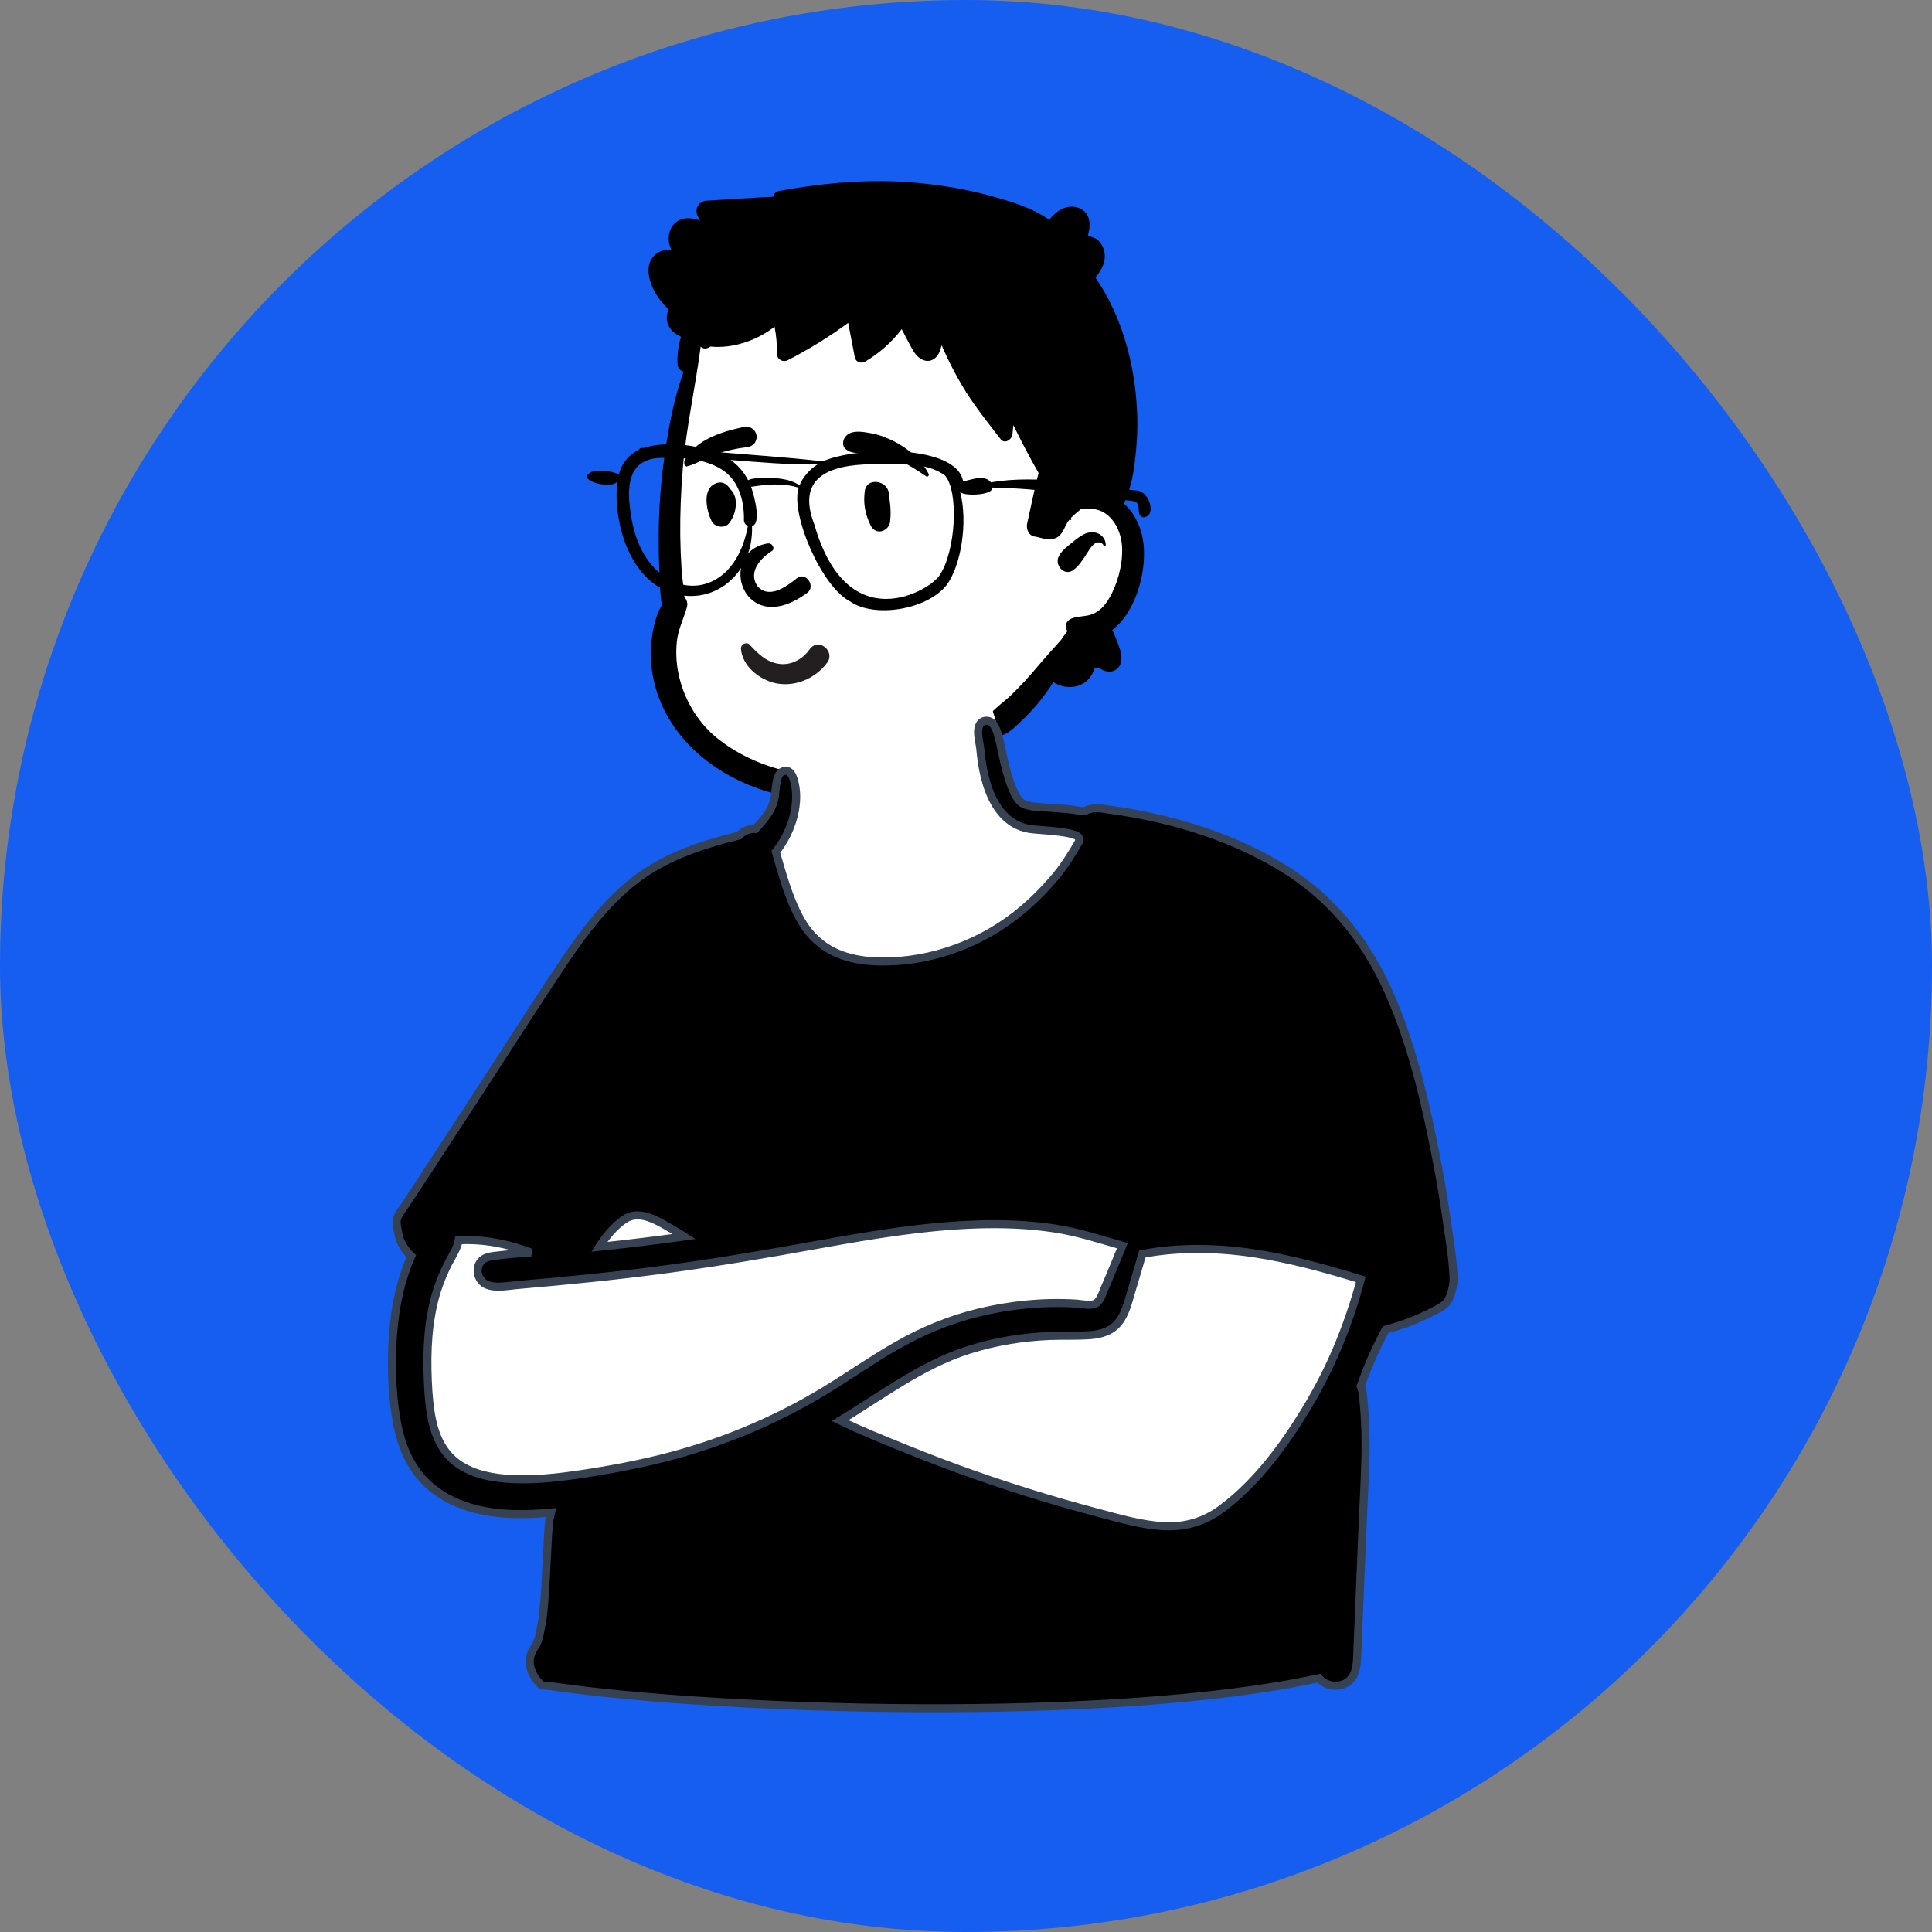 <svg width="48" height="48" viewBox="0 0 48 48" fill="none" xmlns="http://www.w3.org/2000/svg">
<rect x="0" y="0" width="48" height="48" fill="#808080" stroke="none"/>
<rect width="48" height="48" rx="24" fill="#155EEF"/>
<path fill-rule="evenodd" clip-rule="evenodd" d="M22.084 5.176C20.21 5.176 18.271 6.643 17.584 7.58C17.007 8.367 16.696 11.928 16.696 14.334C16.696 14.838 16.421 15.786 16.501 16.268C16.795 18.032 18.076 19.511 20.611 19.511C23.145 19.511 24.963 18.496 26.847 15.771C27.761 15.771 28.204 15.062 28.211 13.944C28.217 12.827 27.328 12.42 27.328 12.42C27.328 12.42 27.645 8.009 26.847 6.86C26.049 5.712 23.958 5.176 22.084 5.176Z" fill="white"/>
<path fill-rule="evenodd" clip-rule="evenodd" d="M22.873 4.552C21.689 4.431 20.53 4.533 19.364 4.743C19.275 4.759 19.224 4.818 19.205 4.889C18.656 4.915 18.106 4.955 17.558 4.986C17.359 4.997 17.246 5.196 17.337 5.375C17.355 5.411 17.373 5.445 17.393 5.48L17.369 5.472C17.203 5.418 17.025 5.392 16.864 5.477C16.66 5.585 16.58 5.823 16.625 6.043C16.636 6.099 16.656 6.153 16.678 6.205C16.633 6.202 16.588 6.203 16.543 6.209C16.304 6.241 16.126 6.426 16.114 6.673C16.095 7.045 16.333 7.422 16.612 7.689C16.572 7.773 16.556 7.872 16.573 7.973C16.607 8.172 16.752 8.291 16.92 8.369C16.85 8.594 16.817 8.83 16.836 9.07C16.843 9.15 16.912 9.217 16.986 9.233C16.712 9.994 16.574 10.811 16.474 11.607C16.403 12.173 16.368 12.742 16.364 13.313C16.362 13.571 16.366 13.828 16.377 14.086L16.381 14.183C16.394 14.461 16.395 14.754 16.445 15.029C16.276 15.319 16.208 15.68 16.179 16.006C16.143 16.408 16.2 16.824 16.326 17.207C16.8 18.655 18.233 19.569 19.671 19.806C21.003 20.026 22.544 19.73 23.323 18.508C23.335 18.488 23.309 18.473 23.294 18.485C22.737 18.943 22.091 19.147 21.389 19.246C20.176 19.418 18.812 19.127 17.838 18.356C17.371 17.986 17.034 17.447 16.886 16.867C16.81 16.57 16.784 16.261 16.814 15.956C16.844 15.647 16.98 15.383 17.065 15.09C17.094 14.991 17.064 14.9 17.004 14.834C16.987 14.597 16.947 14.357 16.932 14.121C16.915 13.851 16.905 13.582 16.901 13.313C16.895 12.754 16.918 12.194 16.964 11.638C17.049 10.618 17.275 9.624 17.408 8.614C17.457 8.658 17.528 8.676 17.602 8.638L17.609 8.633L17.649 8.61C17.652 8.61 17.654 8.61 17.657 8.611C17.932 8.638 18.218 8.599 18.482 8.516C18.758 8.429 19.015 8.296 19.244 8.118C19.288 8.341 19.306 8.567 19.306 8.794C19.306 8.936 19.455 9.01 19.573 8.949C20.097 8.68 20.598 8.371 21.073 8.022C21.128 8.31 21.183 8.597 21.239 8.884C21.261 8.995 21.4 9.04 21.49 8.987C21.846 8.778 22.153 8.504 22.403 8.178C22.453 8.275 22.503 8.371 22.554 8.468L22.63 8.612C22.704 8.754 22.805 8.91 22.969 8.956C23.142 9.004 23.287 8.89 23.346 8.731C23.364 8.682 23.38 8.631 23.395 8.58C23.543 8.921 23.71 9.255 23.899 9.573C24.182 10.05 24.522 10.475 24.861 10.912C24.964 11.044 25.14 10.918 25.155 10.789C25.163 10.713 25.17 10.637 25.176 10.562C25.373 10.964 25.579 11.363 25.804 11.751L25.772 11.878V11.878C25.679 12.254 25.602 12.633 25.518 13.011C25.491 13.133 25.556 13.307 25.697 13.328C25.865 13.353 26.025 13.44 26.197 13.38C26.386 13.315 26.423 13.15 26.512 12.994C26.529 12.963 26.55 12.935 26.572 12.908L26.578 12.915V12.915C26.592 12.934 26.625 12.914 26.616 12.893L26.607 12.868V12.868C26.683 12.786 26.774 12.718 26.858 12.645C27.058 12.611 27.283 12.648 27.42 12.73C27.733 12.916 27.877 13.301 27.88 13.655C27.884 14.069 27.757 14.535 27.542 14.889C27.448 15.045 27.319 15.185 27.148 15.255C26.978 15.323 26.794 15.302 26.621 15.367C26.507 15.41 26.437 15.538 26.506 15.654C26.511 15.662 26.516 15.669 26.521 15.677L26.469 15.745C26.434 15.793 26.397 15.844 26.363 15.897C26.275 15.999 26.183 16.098 26.093 16.198C25.928 16.383 25.767 16.573 25.605 16.761C25.451 16.938 25.289 17.105 25.122 17.268C24.963 17.423 24.766 17.554 24.621 17.719C24.48 17.881 24.441 18.162 24.674 18.256C24.931 18.359 25.158 18.117 25.331 17.955L25.339 17.948C25.656 17.653 25.942 17.316 26.17 16.945C26.395 17.1 26.721 17.115 26.946 16.96C27.064 16.878 27.154 16.741 27.199 16.592C27.24 16.601 27.282 16.607 27.322 16.606C27.343 16.619 27.364 16.63 27.385 16.641C27.552 16.729 27.758 16.69 27.834 16.503C27.904 16.333 27.832 16.14 27.77 15.977L27.757 15.943C27.721 15.849 27.682 15.748 27.633 15.652C27.769 15.549 27.885 15.42 27.983 15.274C28.314 14.782 28.479 14.063 28.406 13.476C28.362 13.122 28.197 12.755 27.928 12.516L27.937 12.49V12.49C28.013 12.297 28.082 12.102 28.126 11.897C28.178 11.658 28.204 11.41 28.227 11.166C28.276 10.651 28.263 10.125 28.198 9.612C28.075 8.646 27.766 7.699 27.216 6.895C27.372 6.707 27.495 6.485 27.431 6.23C27.402 6.113 27.335 6.002 27.234 5.935C27.178 5.898 27.112 5.892 27.056 5.861L27.039 5.852C27.015 5.838 27.033 5.839 27.048 5.772C27.106 5.504 27.058 5.245 26.766 5.156C26.491 5.072 26.231 5.25 26.068 5.462C25.642 5.156 25.081 4.997 24.587 4.861C24.026 4.707 23.451 4.611 22.873 4.552ZM27.472 13.546C27.474 13.327 27.269 13.193 27.067 13.228C26.931 13.252 26.819 13.334 26.712 13.418L26.661 13.46C26.532 13.562 26.383 13.672 26.306 13.818C26.193 14.032 26.432 14.32 26.655 14.17C26.808 14.066 26.905 13.9 27.006 13.746L27.016 13.73C27.062 13.662 27.102 13.588 27.164 13.533L27.177 13.521C27.198 13.503 27.22 13.487 27.247 13.479C27.298 13.464 27.392 13.485 27.415 13.547L27.417 13.553C27.425 13.584 27.471 13.577 27.472 13.546Z" fill="black"/>
<path fill-rule="evenodd" clip-rule="evenodd" d="M15.717 25.241C16.004 25.138 16.28 25.019 16.532 24.843C17.258 24.298 17.731 23.477 18.178 22.699C18.807 21.567 19.256 20.361 19.566 19.103C19.699 18.563 19.745 17.936 20.047 17.457C20.734 16.454 22.746 16.584 23.815 16.76C24.53 16.888 24.678 17.697 24.841 18.296C24.976 18.793 25.065 19.296 25.139 19.806C25.316 19.924 25.516 20.019 25.706 20.102C27.781 20.745 28.145 21.937 28.938 23.777C30.276 26.453 33.908 27.5 34.457 30.667C34.811 32.757 33.805 34.724 32.769 36.462C31.804 38.36 30.456 39.271 28.311 38.822C26.298 38.366 24.364 37.603 22.387 37.014C21.429 36.776 20.473 36.157 19.466 36.373C17.39 36.844 15.257 37.065 13.13 37.004C10.143 37.126 10.144 34.23 10.45 31.987C10.665 28.497 12.408 26.256 15.717 25.241V25.241Z" fill="white"/>
<path fill-rule="evenodd" clip-rule="evenodd" d="M15.518 30.292C15.268 30.459 15.058 30.711 14.89 30.977C15.593 30.903 16.296 30.818 16.996 30.721C16.904 30.662 16.812 30.604 16.717 30.549C16.372 30.353 15.904 30.034 15.518 30.292ZM27.205 32.393C27.334 32.342 27.384 32.143 27.434 32.029C27.592 31.672 27.735 31.309 27.885 30.949C27.317 30.785 26.765 30.604 26.177 30.517C25.544 30.423 24.902 30.4 24.264 30.422C22.971 30.464 21.69 30.678 20.419 30.907C19.149 31.135 17.879 31.355 16.6 31.527C15.348 31.696 14.091 31.82 12.832 31.928C12.587 31.949 12.18 32.038 11.983 31.844C11.827 31.69 11.822 31.406 12.017 31.28C12.138 31.202 12.314 31.201 12.453 31.183C12.627 31.161 12.803 31.145 12.979 31.134C13.05 31.129 13.122 31.125 13.193 31.12C12.618 30.901 12.018 30.782 11.395 30.815C11.36 31.031 11.201 31.254 11.114 31.432C10.962 31.744 10.844 32.059 10.766 32.398C10.604 33.106 10.597 33.84 10.643 34.562C10.685 35.164 10.775 35.83 11.243 36.257C11.597 36.579 12.096 36.699 12.559 36.736C13.097 36.78 13.644 36.733 14.178 36.66C14.927 36.558 15.679 36.423 16.413 36.242C17.834 35.891 19.197 35.332 20.454 34.575C21.067 34.205 21.652 33.79 22.274 33.434C22.907 33.072 23.581 32.791 24.289 32.617C25.081 32.422 25.909 32.339 26.722 32.387C26.864 32.395 27.068 32.447 27.205 32.393ZM28.123 32.03C28.04 32.303 27.976 32.614 27.798 32.844C27.622 33.071 27.357 33.151 27.082 33.171C26.75 33.196 26.415 33.18 26.083 33.192C25.401 33.218 24.729 33.33 24.078 33.535C23.471 33.726 22.907 34.024 22.364 34.355C21.862 34.661 21.375 34.989 20.873 35.294C21.007 35.356 21.139 35.423 21.272 35.482C21.55 35.604 21.831 35.722 22.112 35.837C22.668 36.064 23.225 36.285 23.789 36.49C24.925 36.905 26.079 37.267 27.248 37.575C27.805 37.723 28.371 37.895 28.95 37.919C29.463 37.941 29.939 37.794 30.353 37.486C31.212 36.846 31.895 35.922 32.448 35.012C32.776 34.471 33.062 33.902 33.299 33.314C33.419 33.017 33.528 32.715 33.625 32.41C33.671 32.266 33.715 32.122 33.756 31.977C33.774 31.913 33.791 31.849 33.809 31.785C32.93 31.515 32.042 31.27 31.132 31.135C30.646 31.062 30.154 31.025 29.663 31.031C29.42 31.033 29.176 31.047 28.934 31.072C28.803 31.086 28.673 31.103 28.544 31.125C28.49 31.134 28.436 31.147 28.38 31.157C28.296 31.449 28.211 31.74 28.123 32.03ZM9.967 30.871C9.92 30.774 9.9 30.679 9.883 30.574C9.87 30.494 9.836 30.381 9.866 30.276C9.9 30.159 9.991 30.055 10.057 29.955C10.13 29.845 10.203 29.735 10.275 29.625C10.42 29.404 10.565 29.184 10.71 28.963C11.3 28.061 11.886 27.157 12.474 26.253C12.995 25.451 13.507 24.642 14.044 23.85C14.504 23.174 15.004 22.508 15.633 21.982C16.427 21.317 17.374 21.003 18.362 20.759C18.47 20.645 18.615 20.584 18.769 20.596C18.986 20.347 19.16 20.172 19.238 19.855C19.276 19.703 19.264 19.276 19.41 19.186C19.584 19.079 19.675 19.221 19.723 19.38C19.884 19.913 19.7 20.63 19.276 21.164C19.454 21.788 19.691 22.675 20.114 23.175C20.566 23.71 21.192 23.877 21.868 23.888C23.155 23.909 24.442 23.425 25.424 22.587C25.723 22.332 26 22.048 26.251 21.745C26.439 21.518 26.662 21.168 26.809 20.903C26.809 20.8 26.93 20.692 25.702 20.609C24.474 20.525 24.381 18.827 24.354 18.596C24.332 18.408 24.238 18.117 24.368 17.964C24.424 17.899 24.538 17.888 24.608 17.933C24.741 18.016 24.785 18.229 24.827 18.374C24.885 18.576 25.076 19.834 25.439 19.98C25.608 20.048 25.803 20.05 25.982 20.062C26.204 20.078 26.426 20.089 26.646 20.115C26.728 20.125 26.817 20.151 26.897 20.152C26.949 20.153 27.003 20.127 27.054 20.109C27.224 20.048 27.394 20.094 27.57 20.118C29.123 20.329 30.721 20.81 32.045 21.675C33.213 22.438 34.035 23.536 34.578 24.819C35.131 26.128 35.449 27.544 35.714 28.938C35.803 29.404 35.881 29.874 35.948 30.345C36.013 30.799 36.093 31.264 36.113 31.724C36.12 31.906 36.078 32.075 36.011 32.241C35.937 32.428 35.761 32.501 35.592 32.589C35.221 32.78 34.83 32.929 34.426 33.034C34.18 33.487 33.973 33.957 33.806 34.445C33.868 34.569 33.869 34.754 33.881 34.874C33.911 35.173 33.923 35.474 33.926 35.775C33.931 36.378 33.895 36.98 33.867 37.582C33.839 38.192 33.744 40.6 33.729 40.894C33.717 41.123 33.733 41.443 33.614 41.645C33.431 41.957 32.979 41.947 32.77 41.694C27.57 42.823 17.797 42.483 13.86 41.915C13.348 41.841 13.509 41.923 13.379 41.792C13.281 41.694 13.198 41.526 13.171 41.391C13.135 41.21 13.193 41.047 13.295 40.901C13.402 40.748 13.422 40.499 13.462 40.317C13.556 39.886 13.603 37.992 13.647 37.782C13.661 37.717 13.674 37.648 13.691 37.578C12.968 37.648 12.216 37.648 11.529 37.404C11.14 37.265 10.776 37.048 10.497 36.738C10.158 36.362 9.97 35.889 9.873 35.395C9.748 34.758 9.721 34.099 9.746 33.452C9.78 32.687 9.906 31.911 10.217 31.209C10.115 31.113 10.029 30.997 9.967 30.871Z" fill="black"/>
<path d="M15.518 30.292L15.462 30.209L15.462 30.209L15.518 30.292ZM14.89 30.977L14.9 31.077L14.695 31.098L14.805 30.924L14.89 30.977ZM16.996 30.721L17.05 30.637L17.277 30.783L17.01 30.82L16.996 30.721ZM16.717 30.549L16.767 30.462L16.767 30.463L16.717 30.549ZM27.205 32.393L27.242 32.486L27.242 32.486L27.205 32.393ZM27.434 32.029L27.526 32.07L27.526 32.07L27.434 32.029ZM27.885 30.949L27.913 30.853L28.02 30.884L27.977 30.987L27.885 30.949ZM26.177 30.517L26.191 30.418L26.191 30.418L26.177 30.517ZM24.264 30.422L24.267 30.521L24.267 30.521L24.264 30.422ZM20.419 30.907L20.401 30.808L20.401 30.808L20.419 30.907ZM16.6 31.527L16.614 31.626L16.614 31.626L16.6 31.527ZM12.832 31.928L12.823 31.829L12.823 31.829L12.832 31.928ZM11.983 31.844L11.912 31.915L11.912 31.915L11.983 31.844ZM12.017 31.28L12.071 31.365L12.071 31.365L12.017 31.28ZM12.453 31.183L12.466 31.282L12.466 31.282L12.453 31.183ZM12.979 31.134L12.972 31.034L12.972 31.034L12.979 31.134ZM13.193 31.12L13.229 31.027L13.2 31.22L13.193 31.12ZM11.395 30.815L11.296 30.799L11.309 30.719L11.389 30.715L11.395 30.815ZM11.114 31.432L11.204 31.476L11.204 31.476L11.114 31.432ZM10.766 32.398L10.669 32.375L10.669 32.375L10.766 32.398ZM10.643 34.562L10.543 34.569L10.543 34.569L10.643 34.562ZM11.243 36.257L11.31 36.183L11.31 36.183L11.243 36.257ZM12.559 36.736L12.567 36.637L12.567 36.637L12.559 36.736ZM14.178 36.66L14.191 36.76L14.191 36.76L14.178 36.66ZM16.413 36.242L16.389 36.145L16.389 36.145L16.413 36.242ZM20.454 34.575L20.403 34.489L20.403 34.489L20.454 34.575ZM22.274 33.434L22.324 33.521L22.324 33.521L22.274 33.434ZM24.289 32.617L24.313 32.714L24.313 32.714L24.289 32.617ZM26.722 32.387L26.716 32.487L26.716 32.487L26.722 32.387ZM28.123 32.03L28.218 32.059L28.218 32.059L28.123 32.03ZM27.798 32.844L27.719 32.782L27.719 32.782L27.798 32.844ZM27.082 33.171L27.089 33.271L27.089 33.271L27.082 33.171ZM26.083 33.192L26.087 33.292L26.087 33.292L26.083 33.192ZM24.078 33.535L24.048 33.44L24.048 33.44L24.078 33.535ZM22.364 34.355L22.312 34.27L22.312 34.27L22.364 34.355ZM20.873 35.294L20.831 35.385L20.661 35.306L20.821 35.209L20.873 35.294ZM21.272 35.482L21.231 35.573L21.231 35.573L21.272 35.482ZM22.112 35.837L22.074 35.929L22.074 35.929L22.112 35.837ZM23.789 36.49L23.754 36.584L23.754 36.584L23.789 36.49ZM27.248 37.575L27.274 37.479L27.274 37.479L27.248 37.575ZM28.95 37.919L28.946 38.019L28.946 38.019L28.95 37.919ZM30.353 37.486L30.413 37.566L30.413 37.566L30.353 37.486ZM32.448 35.012L32.533 35.063L32.533 35.063L32.448 35.012ZM33.299 33.314L33.206 33.277L33.206 33.277L33.299 33.314ZM33.625 32.41L33.721 32.44L33.721 32.44L33.625 32.41ZM33.756 31.977L33.66 31.95L33.66 31.95L33.756 31.977ZM33.809 31.785L33.838 31.69L33.93 31.718L33.905 31.811L33.809 31.785ZM31.132 31.135L31.117 31.233L31.117 31.233L31.132 31.135ZM29.663 31.031L29.665 31.131L29.665 31.131L29.663 31.031ZM28.934 31.072L28.944 31.172L28.944 31.172L28.934 31.072ZM28.544 31.125L28.561 31.224L28.56 31.224L28.544 31.125ZM28.38 31.157L28.284 31.13L28.302 31.07L28.363 31.059L28.38 31.157ZM9.967 30.871L10.057 30.827L10.057 30.827L9.967 30.871ZM9.883 30.574L9.784 30.59L9.784 30.59L9.883 30.574ZM9.866 30.276L9.962 30.304L9.962 30.304L9.866 30.276ZM10.057 29.955L10.141 30.01L10.141 30.011L10.057 29.955ZM10.275 29.625L10.191 29.57L10.192 29.57L10.275 29.625ZM10.71 28.963L10.626 28.908L10.626 28.908L10.71 28.963ZM12.474 26.253L12.39 26.198L12.39 26.198L12.474 26.253ZM14.044 23.85L14.127 23.907L14.127 23.907L14.044 23.85ZM15.633 21.982L15.569 21.905L15.569 21.905L15.633 21.982ZM18.362 20.759L18.435 20.828L18.415 20.849L18.386 20.856L18.362 20.759ZM18.769 20.596L18.844 20.662L18.811 20.7L18.761 20.696L18.769 20.596ZM19.238 19.855L19.141 19.831L19.141 19.831L19.238 19.855ZM19.41 19.186L19.463 19.271L19.463 19.271L19.41 19.186ZM19.723 19.38L19.819 19.351L19.723 19.38ZM19.276 21.164L19.179 21.192L19.165 21.142L19.197 21.102L19.276 21.164ZM20.114 23.175L20.037 23.239L20.037 23.239L20.114 23.175ZM21.868 23.888L21.869 23.788L21.869 23.788L21.868 23.888ZM25.424 22.587L25.359 22.511L25.359 22.511L25.424 22.587ZM26.251 21.745L26.328 21.809L26.328 21.809L26.251 21.745ZM26.809 20.903L26.909 20.903L26.909 20.929L26.896 20.952L26.809 20.903ZM24.354 18.596L24.453 18.584L24.453 18.584L24.354 18.596ZM24.368 17.964L24.444 18.029L24.444 18.029L24.368 17.964ZM24.608 17.933L24.662 17.848L24.662 17.848L24.608 17.933ZM24.827 18.374L24.923 18.346L24.923 18.346L24.827 18.374ZM25.439 19.98L25.476 19.887L25.476 19.887L25.439 19.98ZM25.982 20.062L25.989 19.962L25.989 19.962L25.982 20.062ZM26.646 20.115L26.635 20.215L26.635 20.215L26.646 20.115ZM26.897 20.152L26.898 20.052L26.898 20.052L26.897 20.152ZM27.054 20.109L27.087 20.203L27.087 20.203L27.054 20.109ZM27.57 20.118L27.557 20.217L27.557 20.217L27.57 20.118ZM32.045 21.675L31.991 21.759L31.991 21.759L32.045 21.675ZM34.578 24.819L34.67 24.78L34.67 24.78L34.578 24.819ZM35.714 28.938L35.813 28.919L35.813 28.919L35.714 28.938ZM35.948 30.345L35.849 30.358L35.849 30.358L35.948 30.345ZM36.113 31.724L36.013 31.728L36.013 31.728L36.113 31.724ZM36.011 32.241L36.104 32.278L36.104 32.278L36.011 32.241ZM35.592 32.589L35.546 32.5L35.546 32.5L35.592 32.589ZM34.426 33.034L34.339 32.986L34.359 32.948L34.401 32.938L34.426 33.034ZM33.806 34.445L33.717 34.49L33.698 34.453L33.712 34.413L33.806 34.445ZM33.881 34.874L33.981 34.864L33.981 34.864L33.881 34.874ZM33.926 35.775L33.826 35.776L33.826 35.776L33.926 35.775ZM33.867 37.582L33.767 37.577L33.767 37.577L33.867 37.582ZM33.729 40.894L33.828 40.9L33.828 40.9L33.729 40.894ZM33.614 41.645L33.527 41.595L33.527 41.595L33.614 41.645ZM32.77 41.694L32.748 41.596L32.808 41.583L32.846 41.63L32.77 41.694ZM13.86 41.915L13.846 42.014L13.86 41.915ZM13.379 41.792L13.308 41.863L13.308 41.863L13.379 41.792ZM13.171 41.391L13.269 41.371L13.269 41.371L13.171 41.391ZM13.295 40.901L13.213 40.844L13.213 40.844L13.295 40.901ZM13.462 40.317L13.364 40.296L13.364 40.296L13.462 40.317ZM13.647 37.782L13.745 37.803L13.745 37.803L13.647 37.782ZM13.691 37.578L13.681 37.479L13.819 37.466L13.788 37.601L13.691 37.578ZM11.529 37.404L11.496 37.498L11.496 37.498L11.529 37.404ZM10.497 36.738L10.422 36.804L10.422 36.804L10.497 36.738ZM9.873 35.395L9.971 35.376L9.971 35.376L9.873 35.395ZM9.746 33.452L9.646 33.448L9.646 33.447L9.746 33.452ZM10.217 31.209L10.286 31.136L10.338 31.185L10.309 31.25L10.217 31.209ZM15.573 30.375C15.34 30.531 15.139 30.771 14.974 31.031L14.805 30.924C14.978 30.652 15.197 30.386 15.462 30.209L15.573 30.375ZM14.879 30.878C15.582 30.804 16.283 30.719 16.983 30.622L17.01 30.82C16.308 30.917 15.605 31.003 14.9 31.077L14.879 30.878ZM16.942 30.805C16.851 30.746 16.76 30.689 16.667 30.636L16.767 30.463C16.864 30.518 16.958 30.577 17.05 30.637L16.942 30.805ZM16.668 30.636C16.489 30.534 16.297 30.413 16.1 30.345C15.906 30.278 15.729 30.271 15.573 30.375L15.462 30.209C15.692 30.055 15.942 30.078 16.165 30.156C16.385 30.232 16.6 30.368 16.767 30.462L16.668 30.636ZM27.168 32.3C27.196 32.288 27.227 32.256 27.259 32.19C27.275 32.159 27.288 32.126 27.302 32.091C27.315 32.057 27.329 32.02 27.343 31.989L27.526 32.07C27.514 32.095 27.503 32.125 27.488 32.163C27.474 32.199 27.458 32.239 27.439 32.279C27.401 32.354 27.343 32.446 27.242 32.486L27.168 32.3ZM27.343 31.989C27.5 31.633 27.642 31.273 27.793 30.911L27.977 30.987C27.828 31.346 27.684 31.711 27.526 32.07L27.343 31.989ZM27.857 31.045C27.285 30.88 26.742 30.702 26.162 30.616L26.191 30.418C26.788 30.506 27.349 30.691 27.913 30.853L27.857 31.045ZM26.162 30.616C25.537 30.523 24.901 30.5 24.267 30.521L24.261 30.322C24.903 30.3 25.551 30.323 26.191 30.418L26.162 30.616ZM24.267 30.521C22.982 30.564 21.707 30.776 20.436 31.005L20.401 30.808C21.672 30.579 22.959 30.364 24.261 30.322L24.267 30.521ZM20.436 31.005C19.166 31.234 17.895 31.454 16.614 31.626L16.587 31.428C17.863 31.256 19.131 31.037 20.401 30.808L20.436 31.005ZM16.614 31.626C15.359 31.796 14.1 31.919 12.841 32.028L12.823 31.829C14.082 31.72 15.337 31.597 16.587 31.428L16.614 31.626ZM12.841 32.028C12.731 32.038 12.552 32.066 12.39 32.067C12.227 32.068 12.04 32.042 11.912 31.915L12.053 31.773C12.122 31.84 12.237 31.867 12.389 31.867C12.541 31.866 12.689 31.84 12.823 31.829L12.841 32.028ZM11.912 31.915C11.722 31.727 11.702 31.364 11.963 31.196L12.071 31.365C11.942 31.447 11.932 31.653 12.053 31.773L11.912 31.915ZM11.963 31.196C12.041 31.146 12.131 31.124 12.213 31.111C12.288 31.099 12.383 31.091 12.44 31.084L12.466 31.282C12.384 31.293 12.322 31.296 12.244 31.308C12.173 31.32 12.114 31.337 12.071 31.365L11.963 31.196ZM12.44 31.084C12.617 31.061 12.795 31.046 12.972 31.034L12.985 31.233C12.811 31.245 12.638 31.26 12.466 31.282L12.44 31.084ZM12.972 31.034C13.044 31.029 13.116 31.025 13.187 31.02L13.2 31.22C13.128 31.224 13.056 31.229 12.985 31.233L12.972 31.034ZM13.158 31.214C12.593 30.998 12.007 30.882 11.4 30.915L11.389 30.715C12.029 30.681 12.644 30.804 13.229 31.027L13.158 31.214ZM11.493 30.831C11.473 30.956 11.418 31.077 11.362 31.184C11.334 31.238 11.304 31.291 11.277 31.34C11.249 31.389 11.224 31.434 11.204 31.476L11.024 31.389C11.047 31.341 11.075 31.291 11.102 31.242C11.13 31.192 11.159 31.142 11.185 31.091C11.239 30.989 11.281 30.891 11.296 30.799L11.493 30.831ZM11.204 31.476C11.055 31.782 10.939 32.09 10.864 32.42L10.669 32.375C10.748 32.028 10.87 31.706 11.024 31.389L11.204 31.476ZM10.864 32.42C10.704 33.114 10.697 33.838 10.742 34.556L10.543 34.569C10.497 33.842 10.503 33.097 10.669 32.375L10.864 32.42ZM10.742 34.555C10.785 35.16 10.876 35.786 11.31 36.183L11.175 36.33C10.675 35.874 10.585 35.168 10.543 34.569L10.742 34.555ZM11.31 36.183C11.639 36.483 12.111 36.6 12.567 36.637L12.551 36.836C12.08 36.798 11.554 36.676 11.175 36.33L11.31 36.183ZM12.567 36.637C13.095 36.68 13.633 36.634 14.164 36.562L14.191 36.76C13.655 36.833 13.1 36.881 12.551 36.836L12.567 36.637ZM14.164 36.562C14.91 36.46 15.659 36.325 16.389 36.145L16.437 36.339C15.699 36.521 14.943 36.657 14.191 36.76L14.164 36.562ZM16.389 36.145C17.801 35.796 19.154 35.241 20.403 34.489L20.506 34.66C19.24 35.423 17.868 35.985 16.437 36.339L16.389 36.145ZM20.403 34.489C20.707 34.305 21.005 34.11 21.307 33.915C21.607 33.721 21.911 33.527 22.224 33.348L22.324 33.521C22.015 33.697 21.716 33.889 21.415 34.083C21.116 34.277 20.814 34.475 20.506 34.66L20.403 34.489ZM22.224 33.348C22.865 32.981 23.547 32.697 24.265 32.52L24.313 32.714C23.615 32.886 22.95 33.163 22.324 33.521L22.224 33.348ZM24.265 32.52C25.066 32.323 25.904 32.238 26.728 32.287L26.716 32.487C25.913 32.439 25.096 32.521 24.313 32.714L24.265 32.52ZM26.728 32.287C26.767 32.289 26.81 32.294 26.851 32.3C26.892 32.305 26.933 32.31 26.974 32.313C27.057 32.321 27.122 32.318 27.168 32.3L27.242 32.486C27.15 32.522 27.045 32.52 26.957 32.513C26.911 32.509 26.866 32.503 26.826 32.498C26.784 32.493 26.748 32.489 26.716 32.487L26.728 32.287ZM28.218 32.059C28.179 32.188 28.139 32.344 28.09 32.486C28.04 32.631 27.976 32.778 27.877 32.905L27.719 32.782C27.799 32.68 27.855 32.557 27.901 32.421C27.949 32.281 27.983 32.145 28.027 32.001L28.218 32.059ZM27.877 32.905C27.676 33.165 27.377 33.25 27.089 33.271L27.075 33.072C27.337 33.052 27.569 32.977 27.719 32.782L27.877 32.905ZM27.089 33.271C26.92 33.283 26.75 33.286 26.583 33.286C26.415 33.287 26.25 33.286 26.087 33.292L26.079 33.093C26.247 33.086 26.417 33.087 26.582 33.086C26.749 33.086 26.913 33.083 27.075 33.072L27.089 33.271ZM26.087 33.292C25.414 33.318 24.75 33.428 24.108 33.63L24.048 33.44C24.708 33.232 25.389 33.118 26.079 33.093L26.087 33.292ZM24.108 33.63C23.512 33.818 22.956 34.111 22.416 34.441L22.312 34.27C22.858 33.937 23.43 33.634 24.048 33.44L24.108 33.63ZM22.416 34.441C22.166 34.593 21.92 34.751 21.673 34.909C21.425 35.068 21.177 35.227 20.925 35.38L20.821 35.209C21.071 35.057 21.317 34.9 21.565 34.741C21.812 34.583 22.06 34.423 22.312 34.27L22.416 34.441ZM20.915 35.204C21.054 35.268 21.179 35.332 21.312 35.39L21.231 35.573C21.098 35.515 20.959 35.445 20.831 35.385L20.915 35.204ZM21.312 35.39C21.59 35.512 21.869 35.63 22.15 35.744L22.074 35.929C21.792 35.814 21.511 35.696 21.231 35.573L21.312 35.39ZM22.15 35.744C22.705 35.971 23.261 36.192 23.823 36.397L23.754 36.584C23.189 36.378 22.63 36.156 22.074 35.929L22.15 35.744ZM23.823 36.397C24.956 36.81 26.108 37.171 27.274 37.479L27.223 37.672C26.051 37.363 24.893 37 23.754 36.584L23.823 36.397ZM27.274 37.479C27.837 37.627 28.389 37.795 28.954 37.819L28.946 38.019C28.353 37.994 27.774 37.818 27.223 37.672L27.274 37.479ZM28.954 37.819C29.445 37.84 29.898 37.7 30.293 37.405L30.413 37.566C29.98 37.888 29.482 38.041 28.946 38.019L28.954 37.819ZM30.293 37.405C31.137 36.777 31.812 35.867 32.362 34.96L32.533 35.063C31.978 35.978 31.287 36.915 30.413 37.566L30.293 37.405ZM32.362 34.96C32.688 34.423 32.972 33.859 33.206 33.277L33.392 33.351C33.153 33.944 32.864 34.518 32.533 35.063L32.362 34.96ZM33.206 33.277C33.325 32.982 33.433 32.682 33.53 32.379L33.721 32.44C33.622 32.748 33.513 33.052 33.392 33.351L33.206 33.277ZM33.53 32.379C33.576 32.237 33.619 32.093 33.66 31.95L33.852 32.004C33.811 32.15 33.767 32.295 33.721 32.44L33.53 32.379ZM33.66 31.95C33.678 31.887 33.695 31.823 33.712 31.759L33.905 31.811C33.888 31.875 33.87 31.94 33.852 32.004L33.66 31.95ZM33.779 31.881C32.902 31.611 32.019 31.368 31.117 31.233L31.147 31.036C32.064 31.172 32.958 31.419 33.838 31.69L33.779 31.881ZM31.117 31.233C30.637 31.162 30.15 31.125 29.665 31.131L29.662 30.931C30.159 30.925 30.656 30.962 31.147 31.036L31.117 31.233ZM29.665 31.131C29.424 31.133 29.183 31.146 28.944 31.172L28.923 30.973C29.169 30.947 29.416 30.933 29.662 30.931L29.665 31.131ZM28.944 31.172C28.816 31.185 28.688 31.202 28.561 31.224L28.527 31.027C28.659 31.004 28.791 30.986 28.923 30.973L28.944 31.172ZM28.56 31.224C28.536 31.228 28.511 31.233 28.483 31.239C28.456 31.244 28.427 31.25 28.398 31.256L28.363 31.059C28.389 31.054 28.415 31.049 28.442 31.043C28.47 31.037 28.498 31.031 28.527 31.027L28.56 31.224ZM28.476 31.185C28.392 31.477 28.307 31.768 28.218 32.059L28.027 32.001C28.115 31.712 28.2 31.421 28.284 31.13L28.476 31.185ZM9.878 30.915C9.824 30.805 9.802 30.698 9.784 30.59L9.982 30.558C9.998 30.661 10.017 30.744 10.057 30.827L9.878 30.915ZM9.784 30.59C9.781 30.572 9.777 30.553 9.773 30.527C9.768 30.503 9.763 30.476 9.759 30.447C9.752 30.389 9.749 30.319 9.77 30.249L9.962 30.304C9.952 30.338 9.952 30.377 9.958 30.422C9.96 30.444 9.964 30.466 9.969 30.489C9.973 30.511 9.978 30.536 9.982 30.558L9.784 30.59ZM9.77 30.249C9.791 30.175 9.829 30.11 9.866 30.054C9.885 30.026 9.905 29.998 9.923 29.973C9.942 29.947 9.959 29.923 9.974 29.9L10.141 30.011C10.123 30.037 10.104 30.064 10.085 30.089C10.067 30.115 10.049 30.14 10.033 30.165C9.999 30.215 9.975 30.26 9.962 30.304L9.77 30.249ZM9.974 29.9C10.046 29.79 10.119 29.68 10.191 29.57L10.359 29.68C10.286 29.79 10.213 29.9 10.141 30.01L9.974 29.9ZM10.192 29.57C10.337 29.349 10.481 29.129 10.626 28.908L10.793 29.018C10.649 29.238 10.504 29.459 10.359 29.68L10.192 29.57ZM10.626 28.908C11.216 28.006 11.802 27.102 12.39 26.198L12.557 26.307C11.97 27.211 11.384 28.116 10.793 29.018L10.626 28.908ZM12.39 26.198C12.91 25.398 13.424 24.587 13.962 23.794L14.127 23.907C13.591 24.697 13.08 25.504 12.557 26.307L12.39 26.198ZM13.962 23.794C14.422 23.116 14.929 22.441 15.569 21.905L15.697 22.059C15.079 22.576 14.585 23.232 14.127 23.907L13.962 23.794ZM15.569 21.905C16.381 21.225 17.346 20.907 18.338 20.662L18.386 20.856C17.401 21.099 16.474 21.409 15.697 22.059L15.569 21.905ZM18.29 20.69C18.416 20.557 18.589 20.481 18.777 20.497L18.761 20.696C18.64 20.686 18.524 20.734 18.435 20.828L18.29 20.69ZM18.693 20.53C18.916 20.276 19.07 20.12 19.141 19.831L19.335 19.879C19.25 20.225 19.057 20.418 18.844 20.662L18.693 20.53ZM19.141 19.831C19.148 19.801 19.154 19.753 19.161 19.689C19.167 19.627 19.174 19.554 19.184 19.483C19.195 19.412 19.209 19.337 19.233 19.273C19.256 19.211 19.292 19.141 19.358 19.101L19.463 19.271C19.455 19.276 19.439 19.293 19.421 19.341C19.404 19.387 19.392 19.446 19.382 19.512C19.373 19.578 19.366 19.645 19.36 19.709C19.353 19.77 19.347 19.833 19.335 19.879L19.141 19.831ZM19.358 19.101C19.413 19.067 19.47 19.048 19.528 19.049C19.588 19.05 19.638 19.073 19.678 19.106C19.752 19.168 19.794 19.268 19.819 19.351L19.628 19.409C19.605 19.333 19.577 19.282 19.55 19.26C19.54 19.251 19.532 19.249 19.524 19.249C19.515 19.249 19.495 19.252 19.463 19.271L19.358 19.101ZM19.819 19.351C19.991 19.924 19.793 20.674 19.354 21.226L19.197 21.102C19.607 20.586 19.776 19.903 19.628 19.409L19.819 19.351ZM19.372 21.137C19.461 21.45 19.564 21.824 19.697 22.181C19.83 22.54 19.99 22.874 20.19 23.11L20.037 23.239C19.815 22.976 19.645 22.616 19.509 22.251C19.373 21.884 19.268 21.502 19.179 21.192L19.372 21.137ZM20.19 23.11C20.616 23.615 21.209 23.777 21.869 23.788L21.866 23.988C21.176 23.977 20.516 23.806 20.037 23.239L20.19 23.11ZM21.869 23.788C23.132 23.808 24.395 23.334 25.359 22.511L25.489 22.663C24.489 23.516 23.179 24.009 21.866 23.988L21.869 23.788ZM25.359 22.511C25.653 22.26 25.927 21.98 26.174 21.681L26.328 21.809C26.074 22.116 25.793 22.404 25.489 22.663L25.359 22.511ZM26.174 21.681C26.357 21.461 26.576 21.117 26.722 20.855L26.896 20.952C26.748 21.219 26.522 21.576 26.328 21.809L26.174 21.681ZM26.709 20.903C26.709 20.886 26.712 20.859 26.712 20.857C26.713 20.849 26.712 20.85 26.713 20.854C26.718 20.871 26.728 20.861 26.678 20.841C26.628 20.821 26.538 20.797 26.378 20.774C26.221 20.751 26.001 20.729 25.695 20.708L25.709 20.509C26.017 20.53 26.242 20.552 26.407 20.576C26.571 20.6 26.68 20.626 26.754 20.656C26.827 20.686 26.884 20.728 26.904 20.796C26.914 20.827 26.913 20.854 26.912 20.871C26.91 20.895 26.909 20.894 26.909 20.903L26.709 20.903ZM25.695 20.708C25.024 20.663 24.671 20.173 24.485 19.694C24.299 19.215 24.268 18.717 24.255 18.608L24.453 18.584C24.468 18.706 24.497 19.172 24.671 19.622C24.845 20.07 25.152 20.471 25.709 20.509L25.695 20.708ZM24.255 18.608C24.25 18.564 24.24 18.515 24.23 18.457C24.22 18.401 24.209 18.338 24.204 18.276C24.194 18.156 24.199 18.008 24.292 17.899L24.444 18.029C24.407 18.073 24.394 18.147 24.403 18.258C24.408 18.311 24.417 18.366 24.427 18.422C24.436 18.476 24.447 18.534 24.453 18.584L24.255 18.608ZM24.292 17.899C24.34 17.843 24.408 17.815 24.471 17.808C24.534 17.8 24.604 17.812 24.662 17.848L24.555 18.017C24.543 18.009 24.52 18.003 24.494 18.007C24.469 18.01 24.452 18.02 24.444 18.029L24.292 17.899ZM24.662 17.848C24.755 17.907 24.809 18.005 24.845 18.093C24.88 18.181 24.904 18.28 24.923 18.346L24.73 18.401C24.708 18.323 24.689 18.243 24.659 18.167C24.628 18.091 24.594 18.042 24.555 18.017L24.662 17.848ZM24.923 18.346C24.939 18.401 24.963 18.525 24.994 18.669C25.025 18.817 25.066 18.995 25.115 19.171C25.165 19.348 25.222 19.518 25.288 19.652C25.321 19.719 25.354 19.773 25.388 19.814C25.422 19.855 25.452 19.878 25.476 19.887L25.401 20.073C25.335 20.046 25.279 19.997 25.233 19.941C25.187 19.884 25.146 19.815 25.109 19.74C25.035 19.591 24.973 19.407 24.922 19.225C24.871 19.043 24.83 18.86 24.798 18.711C24.765 18.557 24.744 18.448 24.73 18.401L24.923 18.346ZM25.476 19.887C25.627 19.948 25.799 19.949 25.989 19.962L25.975 20.162C25.806 20.15 25.59 20.149 25.401 20.073L25.476 19.887ZM25.989 19.962C26.208 19.978 26.434 19.99 26.658 20.016L26.635 20.215C26.417 20.189 26.199 20.178 25.975 20.162L25.989 19.962ZM26.658 20.016C26.703 20.021 26.752 20.032 26.791 20.039C26.832 20.047 26.867 20.052 26.898 20.052L26.896 20.252C26.846 20.252 26.797 20.244 26.754 20.235C26.708 20.227 26.671 20.219 26.635 20.215L26.658 20.016ZM26.898 20.052C26.908 20.052 26.923 20.05 26.945 20.043C26.972 20.034 26.986 20.027 27.02 20.015L27.087 20.203C27.071 20.209 27.033 20.224 27.007 20.233C26.977 20.243 26.938 20.253 26.896 20.252L26.898 20.052ZM27.02 20.015C27.123 19.978 27.224 19.975 27.318 19.982C27.407 19.989 27.505 20.008 27.584 20.019L27.557 20.217C27.459 20.204 27.385 20.188 27.302 20.181C27.224 20.175 27.154 20.179 27.087 20.203L27.02 20.015ZM27.584 20.019C29.146 20.231 30.76 20.716 32.1 21.592L31.991 21.759C30.682 20.904 29.099 20.426 27.557 20.217L27.584 20.019ZM32.1 21.592C33.287 22.367 34.121 23.482 34.67 24.78L34.485 24.858C33.949 23.589 33.138 22.509 31.991 21.759L32.1 21.592ZM34.67 24.78C35.228 26.099 35.547 27.524 35.813 28.919L35.616 28.956C35.35 27.564 35.035 26.157 34.485 24.858L34.67 24.78ZM35.813 28.919C35.902 29.387 35.98 29.858 36.047 30.33L35.849 30.358C35.782 29.889 35.705 29.422 35.616 28.956L35.813 28.919ZM36.047 30.33C36.111 30.781 36.193 31.254 36.213 31.72L36.013 31.728C35.994 31.275 35.914 30.818 35.849 30.358L36.047 30.33ZM36.213 31.72C36.221 31.92 36.173 32.104 36.104 32.278L35.919 32.204C35.982 32.045 36.02 31.891 36.013 31.728L36.213 31.72ZM36.104 32.278C36.013 32.507 35.792 32.597 35.638 32.677L35.546 32.5C35.729 32.405 35.861 32.348 35.919 32.204L36.104 32.278ZM35.638 32.677C35.26 32.873 34.862 33.024 34.452 33.131L34.401 32.938C34.797 32.834 35.182 32.688 35.546 32.5L35.638 32.677ZM34.514 33.082C34.271 33.53 34.066 33.995 33.901 34.477L33.712 34.413C33.88 33.919 34.09 33.444 34.339 32.986L34.514 33.082ZM33.896 34.401C33.934 34.478 33.952 34.569 33.962 34.648C33.971 34.724 33.976 34.814 33.981 34.864L33.782 34.884C33.775 34.813 33.773 34.751 33.763 34.673C33.754 34.6 33.74 34.536 33.717 34.49L33.896 34.401ZM33.981 34.864C34.011 35.167 34.023 35.471 34.026 35.774L33.826 35.776C33.823 35.477 33.811 35.179 33.782 34.884L33.981 34.864ZM34.026 35.774C34.031 36.38 33.995 36.986 33.967 37.586L33.767 37.577C33.796 36.973 33.831 36.375 33.826 35.776L34.026 35.774ZM33.967 37.586C33.939 38.194 33.844 40.606 33.828 40.9L33.629 40.889C33.644 40.595 33.739 38.19 33.767 37.577L33.967 37.586ZM33.828 40.9C33.823 41.004 33.823 41.154 33.811 41.289C33.798 41.426 33.771 41.575 33.7 41.696L33.527 41.595C33.575 41.513 33.6 41.4 33.612 41.27C33.624 41.138 33.622 41.013 33.629 40.889L33.828 40.9ZM33.7 41.696C33.588 41.886 33.395 41.976 33.204 41.981C33.015 41.987 32.819 41.91 32.692 41.758L32.846 41.63C32.929 41.73 33.064 41.785 33.198 41.781C33.332 41.777 33.456 41.716 33.527 41.595L33.7 41.696ZM32.791 41.791C30.18 42.358 26.428 42.556 22.841 42.541C19.253 42.526 15.82 42.299 13.846 42.014L13.874 41.816C15.836 42.099 19.259 42.326 22.842 42.341C26.425 42.356 30.16 42.158 32.748 41.596L32.791 41.791ZM13.846 42.014C13.72 41.995 13.636 41.987 13.579 41.982C13.529 41.978 13.486 41.977 13.464 41.974C13.449 41.972 13.43 41.969 13.41 41.959C13.389 41.949 13.374 41.935 13.364 41.925C13.357 41.917 13.346 41.904 13.34 41.898C13.332 41.888 13.322 41.877 13.308 41.863L13.45 41.721C13.468 41.74 13.481 41.755 13.491 41.766C13.503 41.78 13.506 41.783 13.509 41.787C13.511 41.789 13.506 41.783 13.497 41.779C13.489 41.775 13.483 41.775 13.489 41.776C13.507 41.778 13.527 41.778 13.595 41.783C13.656 41.788 13.745 41.797 13.874 41.816L13.846 42.014ZM13.308 41.863C13.194 41.749 13.103 41.562 13.073 41.41L13.269 41.371C13.292 41.489 13.367 41.639 13.45 41.721L13.308 41.863ZM13.073 41.41C13.029 41.194 13.101 41.004 13.213 40.844L13.377 40.959C13.285 41.091 13.24 41.226 13.269 41.371L13.073 41.41ZM13.213 40.844C13.255 40.784 13.284 40.699 13.306 40.598C13.317 40.548 13.327 40.498 13.336 40.446C13.345 40.395 13.354 40.344 13.364 40.296L13.56 40.338C13.55 40.382 13.542 40.429 13.533 40.481C13.524 40.532 13.514 40.587 13.502 40.642C13.477 40.749 13.442 40.865 13.377 40.959L13.213 40.844ZM13.364 40.296C13.386 40.196 13.406 40.004 13.425 39.761C13.443 39.521 13.459 39.238 13.474 38.961C13.488 38.685 13.501 38.414 13.513 38.2C13.519 38.093 13.525 38 13.531 37.926C13.537 37.854 13.542 37.795 13.55 37.761L13.745 37.803C13.741 37.821 13.736 37.867 13.73 37.941C13.725 38.013 13.719 38.105 13.713 38.212C13.701 38.425 13.688 38.694 13.673 38.972C13.659 39.249 13.643 39.533 13.624 39.776C13.606 40.016 13.585 40.223 13.56 40.338L13.364 40.296ZM13.55 37.761C13.563 37.698 13.577 37.626 13.593 37.556L13.788 37.601C13.772 37.669 13.759 37.735 13.745 37.803L13.55 37.761ZM13.7 37.678C12.973 37.748 12.203 37.749 11.496 37.498L11.563 37.309C12.229 37.546 12.964 37.547 13.681 37.479L13.7 37.678ZM11.496 37.498C11.094 37.355 10.715 37.13 10.422 36.804L10.571 36.671C10.837 36.966 11.185 37.175 11.563 37.309L11.496 37.498ZM10.422 36.804C10.068 36.411 9.874 35.92 9.775 35.414L9.971 35.376C10.066 35.858 10.248 36.312 10.571 36.671L10.422 36.804ZM9.775 35.414C9.648 34.768 9.621 34.1 9.646 33.448L9.846 33.456C9.821 34.098 9.848 34.749 9.971 35.376L9.775 35.414ZM9.646 33.447C9.68 32.675 9.807 31.886 10.126 31.169L10.309 31.25C10.004 31.936 9.88 32.699 9.846 33.456L9.646 33.447ZM10.149 31.282C10.037 31.178 9.944 31.052 9.878 30.915L10.057 30.827C10.113 30.942 10.192 31.048 10.286 31.136L10.149 31.282Z" fill="#364152"/>
<path fill-rule="evenodd" clip-rule="evenodd" d="M19.987 16.903C20.209 16.811 20.407 16.659 20.551 16.464C20.602 16.396 20.615 16.325 20.604 16.259C20.592 16.186 20.549 16.119 20.49 16.074C20.431 16.029 20.358 16.007 20.286 16.018C20.224 16.028 20.163 16.063 20.114 16.134L20.104 16.148C20.018 16.265 19.906 16.362 19.778 16.424C19.655 16.484 19.517 16.512 19.375 16.496C19.103 16.465 18.916 16.317 18.717 16.115C18.692 16.09 18.668 16.064 18.643 16.037C18.627 16.013 18.606 15.997 18.581 15.989C18.555 15.98 18.524 15.98 18.497 15.99C18.47 16 18.446 16.018 18.43 16.041C18.415 16.064 18.406 16.092 18.409 16.124C18.427 16.333 18.535 16.519 18.689 16.665C18.859 16.828 19.085 16.94 19.297 16.98C19.532 17.023 19.77 16.992 19.987 16.903V16.903Z" fill="#231F20"/>
<path fill-rule="evenodd" clip-rule="evenodd" d="M19.187 13.683C18.938 13.836 18.558 14.193 18.826 14.572C19.142 14.907 19.596 14.523 19.82 14.35C20.028 14.215 20.261 14.561 20.069 14.718C18.451 15.928 17.794 13.723 19.061 13.503C19.201 13.479 19.253 13.635 19.187 13.683ZM22.087 12.275C22.059 11.929 21.539 11.851 21.487 12.193C21.441 12.499 21.495 12.78 21.632 13.056C21.762 13.319 22.09 13.196 22.115 12.956C22.148 12.635 22.104 12.49 22.087 12.275ZM18.124 12.122C18.052 12.026 17.947 11.96 17.821 11.997C17.429 12.113 17.545 12.676 17.682 12.95C17.757 13.098 17.999 13.136 18.109 13.005C18.287 12.792 18.372 12.365 18.146 12.155C18.139 12.144 18.133 12.133 18.124 12.122ZM21.637 10.764L21.576 10.753C21.384 10.719 21.145 10.687 21.01 10.843C20.938 10.925 20.913 11.079 21.01 11.158C21.18 11.297 21.368 11.243 21.572 11.255C21.74 11.264 21.901 11.292 22.063 11.339C22.418 11.442 22.707 11.629 23.01 11.834C23.05 11.861 23.09 11.81 23.071 11.772C22.896 11.426 22.557 11.141 22.218 10.968C22.036 10.876 21.838 10.799 21.637 10.764ZM18.482 10.608L18.434 10.618C17.918 10.727 17.248 10.945 17.003 11.457C16.994 11.53 17.004 11.545 17.012 11.555L17.014 11.559C17.021 11.567 17.026 11.579 17.057 11.589C17.066 11.587 17.075 11.585 17.083 11.583C17.195 11.553 17.284 11.512 17.37 11.47L17.463 11.423C17.571 11.37 17.68 11.318 17.795 11.28C18.041 11.199 18.295 11.142 18.552 11.111C18.608 11.105 18.662 11.086 18.704 11.053C18.744 11.022 18.775 10.979 18.789 10.922C18.807 10.849 18.802 10.793 18.763 10.727C18.733 10.677 18.691 10.642 18.643 10.622C18.594 10.602 18.538 10.597 18.482 10.608Z" fill="black"/>
<path fill-rule="evenodd" clip-rule="evenodd" d="M15.679 12.813C15.994 14.963 18.191 15.201 18.581 13.066C18.518 13.039 18.473 12.984 18.483 12.878C18.485 12.413 18.342 11.921 17.927 11.662C17.497 11.396 16.995 11.369 16.498 11.376C15.55 11.353 15.57 12.153 15.679 12.813M18.925 11.878C19.222 11.865 19.599 11.876 19.865 12.059C19.939 11.859 20.129 11.646 20.321 11.533C19.606 11.554 18.87 11.483 18.15 11.428C18.322 11.546 18.483 11.725 18.587 11.931C18.684 11.879 18.822 11.884 18.925 11.878M20.236 13.041C21.061 15.91 23.121 14.659 23.345 14.292C23.75 13.683 23.826 12.204 23.474 11.809C22.969 11.451 22.254 11.543 21.657 11.534C20.561 11.549 19.783 11.881 20.236 13.041M14.705 11.721C14.929 11.692 15.169 11.686 15.377 11.786C15.441 11.51 15.643 11.28 15.87 11.178C15.898 11.143 15.893 11.125 15.988 11.13C16.565 10.954 17.211 11.047 17.766 11.227C18.642 11.302 19.562 11.36 20.446 11.463C21.274 11.088 23.772 11.033 23.927 11.958C24.123 11.929 24.455 11.774 24.619 11.984C25.823 11.778 27.067 12.065 28.276 12.192C28.58 12.249 28.737 12.859 28.392 12.851C28.198 12.797 28.398 12.471 28.136 12.446C26.97 12.317 25.829 12.135 24.65 12.113C24.691 12.319 23.871 12.332 23.859 12.212C23.857 12.213 23.855 12.214 23.853 12.215C24.056 12.978 23.873 14.076 23.507 14.55C22.993 15.17 21.704 15.347 21.133 14.949C20.396 14.581 19.629 12.733 19.844 12.119C19.453 11.994 19.067 12.032 18.661 12.095C18.754 12.361 18.915 13.013 18.684 13.07C18.726 14.365 17.559 15.174 16.483 14.642C15.552 14.2 15.226 12.803 15.34 11.954C15.225 12.18 14.251 11.934 14.705 11.721" fill="black"/>
</svg>
